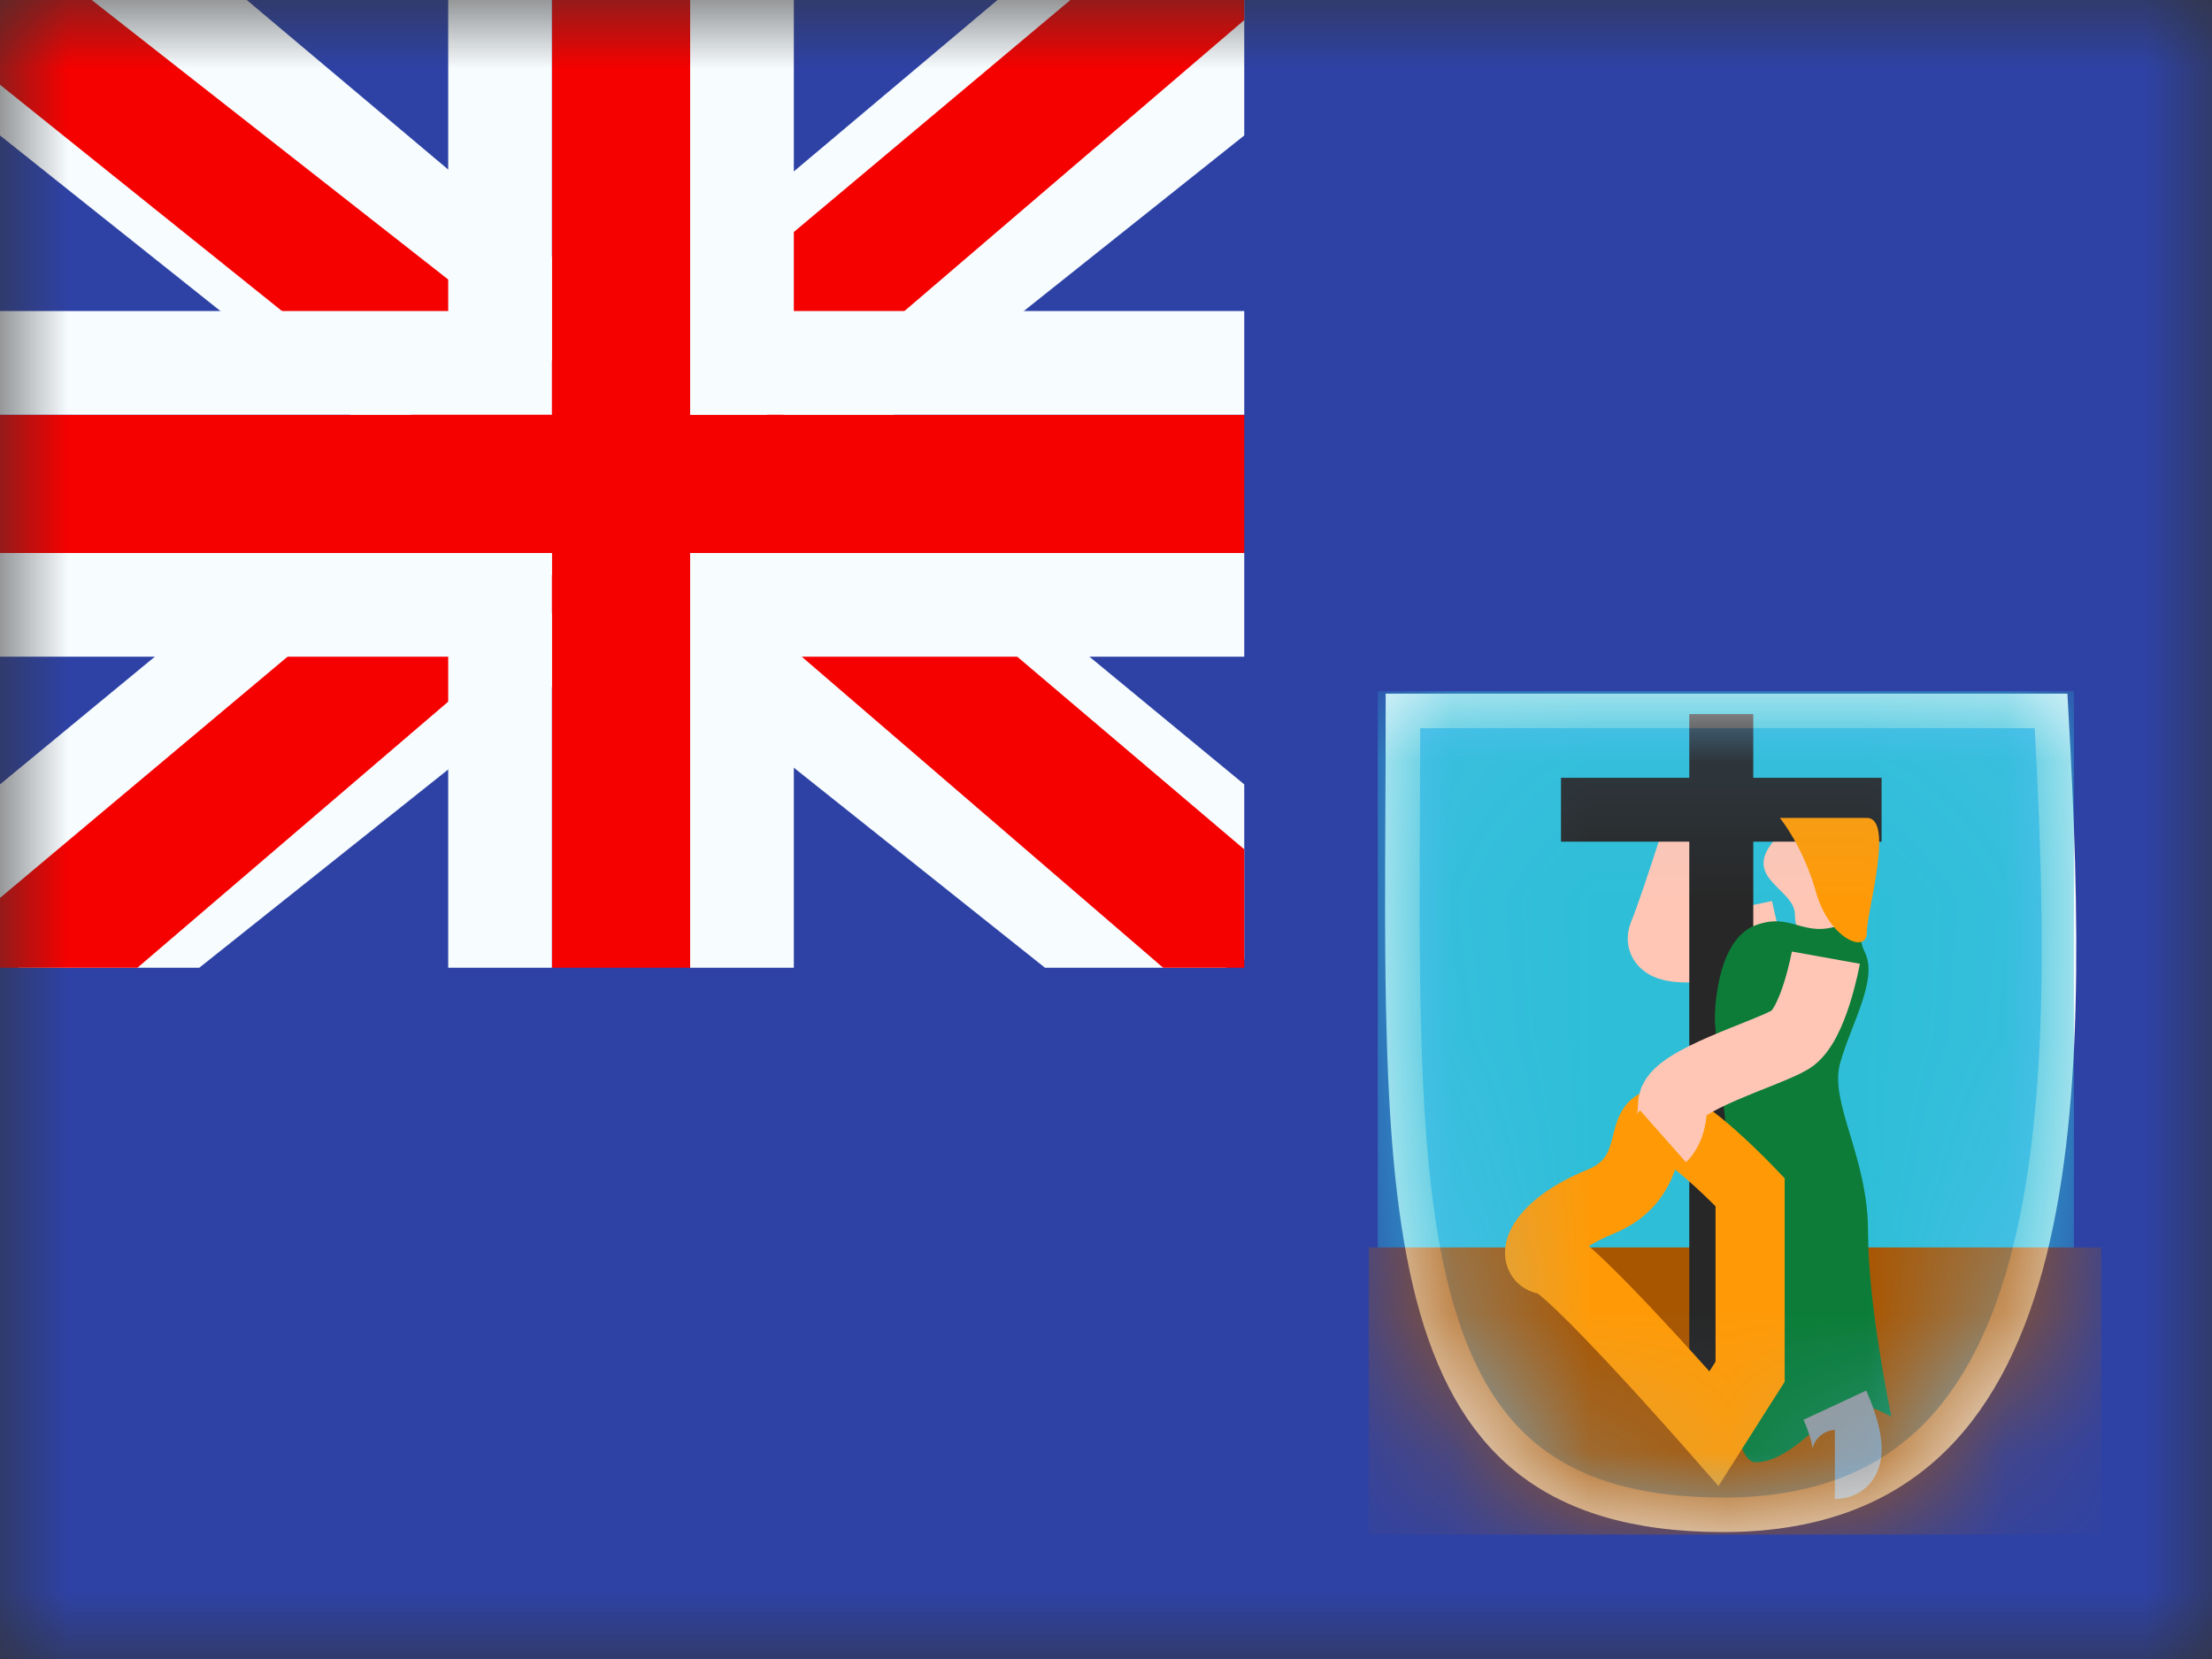 <svg width="16" height="12" viewBox="0 0 16 12" fill="none" xmlns="http://www.w3.org/2000/svg">
<rect x="0" y="0" width="16" height="12" fill="#333333" stroke="none"/>
<mask id="mask0_270_55062" style="mask-type:luminance" maskUnits="userSpaceOnUse" x="0" y="0" width="16" height="12">
<rect width="16" height="12" fill="white"/>
</mask>
<g mask="url(#mask0_270_55062)">
<path fill-rule="evenodd" clip-rule="evenodd" d="M0 0V12H16V0H0Z" fill="#2E42A5"/>
<g clip-path="url(#clip0_270_55062)">
<rect width="9" height="7" fill="#2E42A5"/>
<path d="M-1.002 6.5L0.978 7.369L9.045 0.944L10.09 -0.346L7.972 -0.637L4.682 2.132L2.033 3.997L-1.002 6.5Z" fill="#F7FCFF"/>
<path d="M-0.731 7.108L0.278 7.613L9.714 -0.466H8.298L-0.731 7.108Z" fill="#F50100"/>
<path d="M10.002 6.5L8.022 7.369L-0.045 0.944L-1.09 -0.346L1.028 -0.637L4.318 2.132L6.967 3.997L10.002 6.5Z" fill="#F7FCFF"/>
<path d="M9.935 6.937L8.926 7.441L4.907 3.982L3.716 3.595L-1.19 -0.342H0.227L5.13 3.502L6.433 3.965L9.935 6.937Z" fill="#F50100"/>
<path fill-rule="evenodd" clip-rule="evenodd" d="M4.992 0H3.992V3H0V4H3.992V7H4.992V4H9V3H4.992V0Z" fill="#F50100"/>
<path fill-rule="evenodd" clip-rule="evenodd" d="M3.242 -0.75H5.742V2.25H9.75V4.75H5.742V7.75H3.242V4.75H-0.75V2.25H3.242V-0.75ZM3.992 3H0V4H3.992V7H4.992V4H9V3H4.992V0H3.992V3Z" fill="#F7FCFF"/>
</g>
<path d="M12.464 10.957C11.817 10.957 11.362 10.807 11.037 10.543C10.711 10.278 10.5 9.884 10.365 9.366C10.23 8.847 10.175 8.212 10.155 7.477C10.14 6.961 10.143 6.4 10.146 5.8C10.147 5.585 10.148 5.366 10.148 5.142H14.836C14.919 6.621 14.951 8.068 14.655 9.153C14.503 9.708 14.268 10.157 13.92 10.467C13.574 10.775 13.105 10.957 12.464 10.957Z" fill="#6DC2FF" stroke="#F7FCFF" stroke-width="0.25"/>
<mask id="mask1_270_55062" style="mask-type:luminance" maskUnits="userSpaceOnUse" x="10" y="5" width="6" height="7">
<path d="M12.464 10.957C11.817 10.957 11.362 10.807 11.037 10.543C10.711 10.278 10.5 9.884 10.365 9.366C10.23 8.847 10.175 8.212 10.155 7.477C10.14 6.961 10.143 6.4 10.146 5.8C10.147 5.585 10.148 5.366 10.148 5.142H14.836C14.919 6.621 14.951 8.068 14.655 9.153C14.503 9.708 14.268 10.157 13.92 10.467C13.574 10.775 13.105 10.957 12.464 10.957Z" fill="white" stroke="white" stroke-width="0.25"/>
</mask>
<g mask="url(#mask1_270_55062)">
<rect x="9.966" y="5" width="5.035" height="4.056" fill="#2EBED7"/>
<rect x="9.9" y="9.023" width="5.3" height="2.077" fill="#A95601"/>
<path d="M12.873 6.761C12.873 6.761 11.939 6.976 12.03 6.761C12.12 6.546 12.361 5.769 12.361 5.769" stroke="#FFC6B5" stroke-width="0.5"/>
<path fill-rule="evenodd" clip-rule="evenodd" d="M13.154 6.914C13.154 6.914 12.983 6.808 12.983 6.615C12.983 6.422 12.568 6.349 12.861 6.048C13.154 5.746 13.28 5.879 13.28 6.048C13.28 6.216 13.515 6.615 13.515 6.615L13.154 6.914Z" fill="#FFC6B5"/>
<path fill-rule="evenodd" clip-rule="evenodd" d="M12.682 5.165H12.219V5.626H11.291V6.088H12.219V10.111H12.682V6.088H13.61V5.626H12.682V5.165Z" fill="#272727"/>
<path fill-rule="evenodd" clip-rule="evenodd" d="M13.681 10.247C13.681 10.247 13.512 9.453 13.512 8.909C13.512 8.366 13.23 7.977 13.31 7.69C13.391 7.403 13.586 7.085 13.489 6.888C13.391 6.692 13.583 6.596 13.31 6.692C13.037 6.787 12.964 6.596 12.7 6.692C12.437 6.787 12.404 7.24 12.404 7.369C12.404 7.498 12.521 8.367 12.521 8.638C12.521 8.909 12.424 10.577 12.7 10.577C12.977 10.577 13.278 10.143 13.383 10.143C13.489 10.143 13.681 10.247 13.681 10.247Z" fill="#0C7C38"/>
<path fill-rule="evenodd" clip-rule="evenodd" d="M12.015 8.122C11.847 8.122 12.001 8.52 11.573 8.694C11.144 8.868 11.06 9.114 11.195 9.114C11.33 9.114 12.398 10.333 12.398 10.333L12.659 9.922V8.623C12.659 8.623 12.183 8.122 12.015 8.122Z" stroke="#FF9A06" stroke-width="0.5"/>
<path d="M13.272 10.164C13.272 10.164 13.472 10.593 13.272 10.593" stroke="#979797" stroke-width="0.5"/>
<path d="M13.207 6.927C13.207 6.927 13.119 7.416 12.952 7.519C12.785 7.621 12.098 7.819 12.098 7.989C12.098 8.158 12.029 8.219 12.029 8.219" stroke="#FFC6B5" stroke-width="0.5"/>
<path fill-rule="evenodd" clip-rule="evenodd" d="M12.874 5.916C12.874 5.916 13.042 6.119 13.136 6.454C13.23 6.789 13.503 6.903 13.503 6.747C13.503 6.59 13.705 5.916 13.503 5.916C13.302 5.916 12.874 5.916 12.874 5.916Z" fill="#FF9A06"/>
</g>
</g>
<defs>
<clipPath id="clip0_270_55062">
<rect width="9" height="7" fill="white"/>
</clipPath>
</defs>
</svg>
